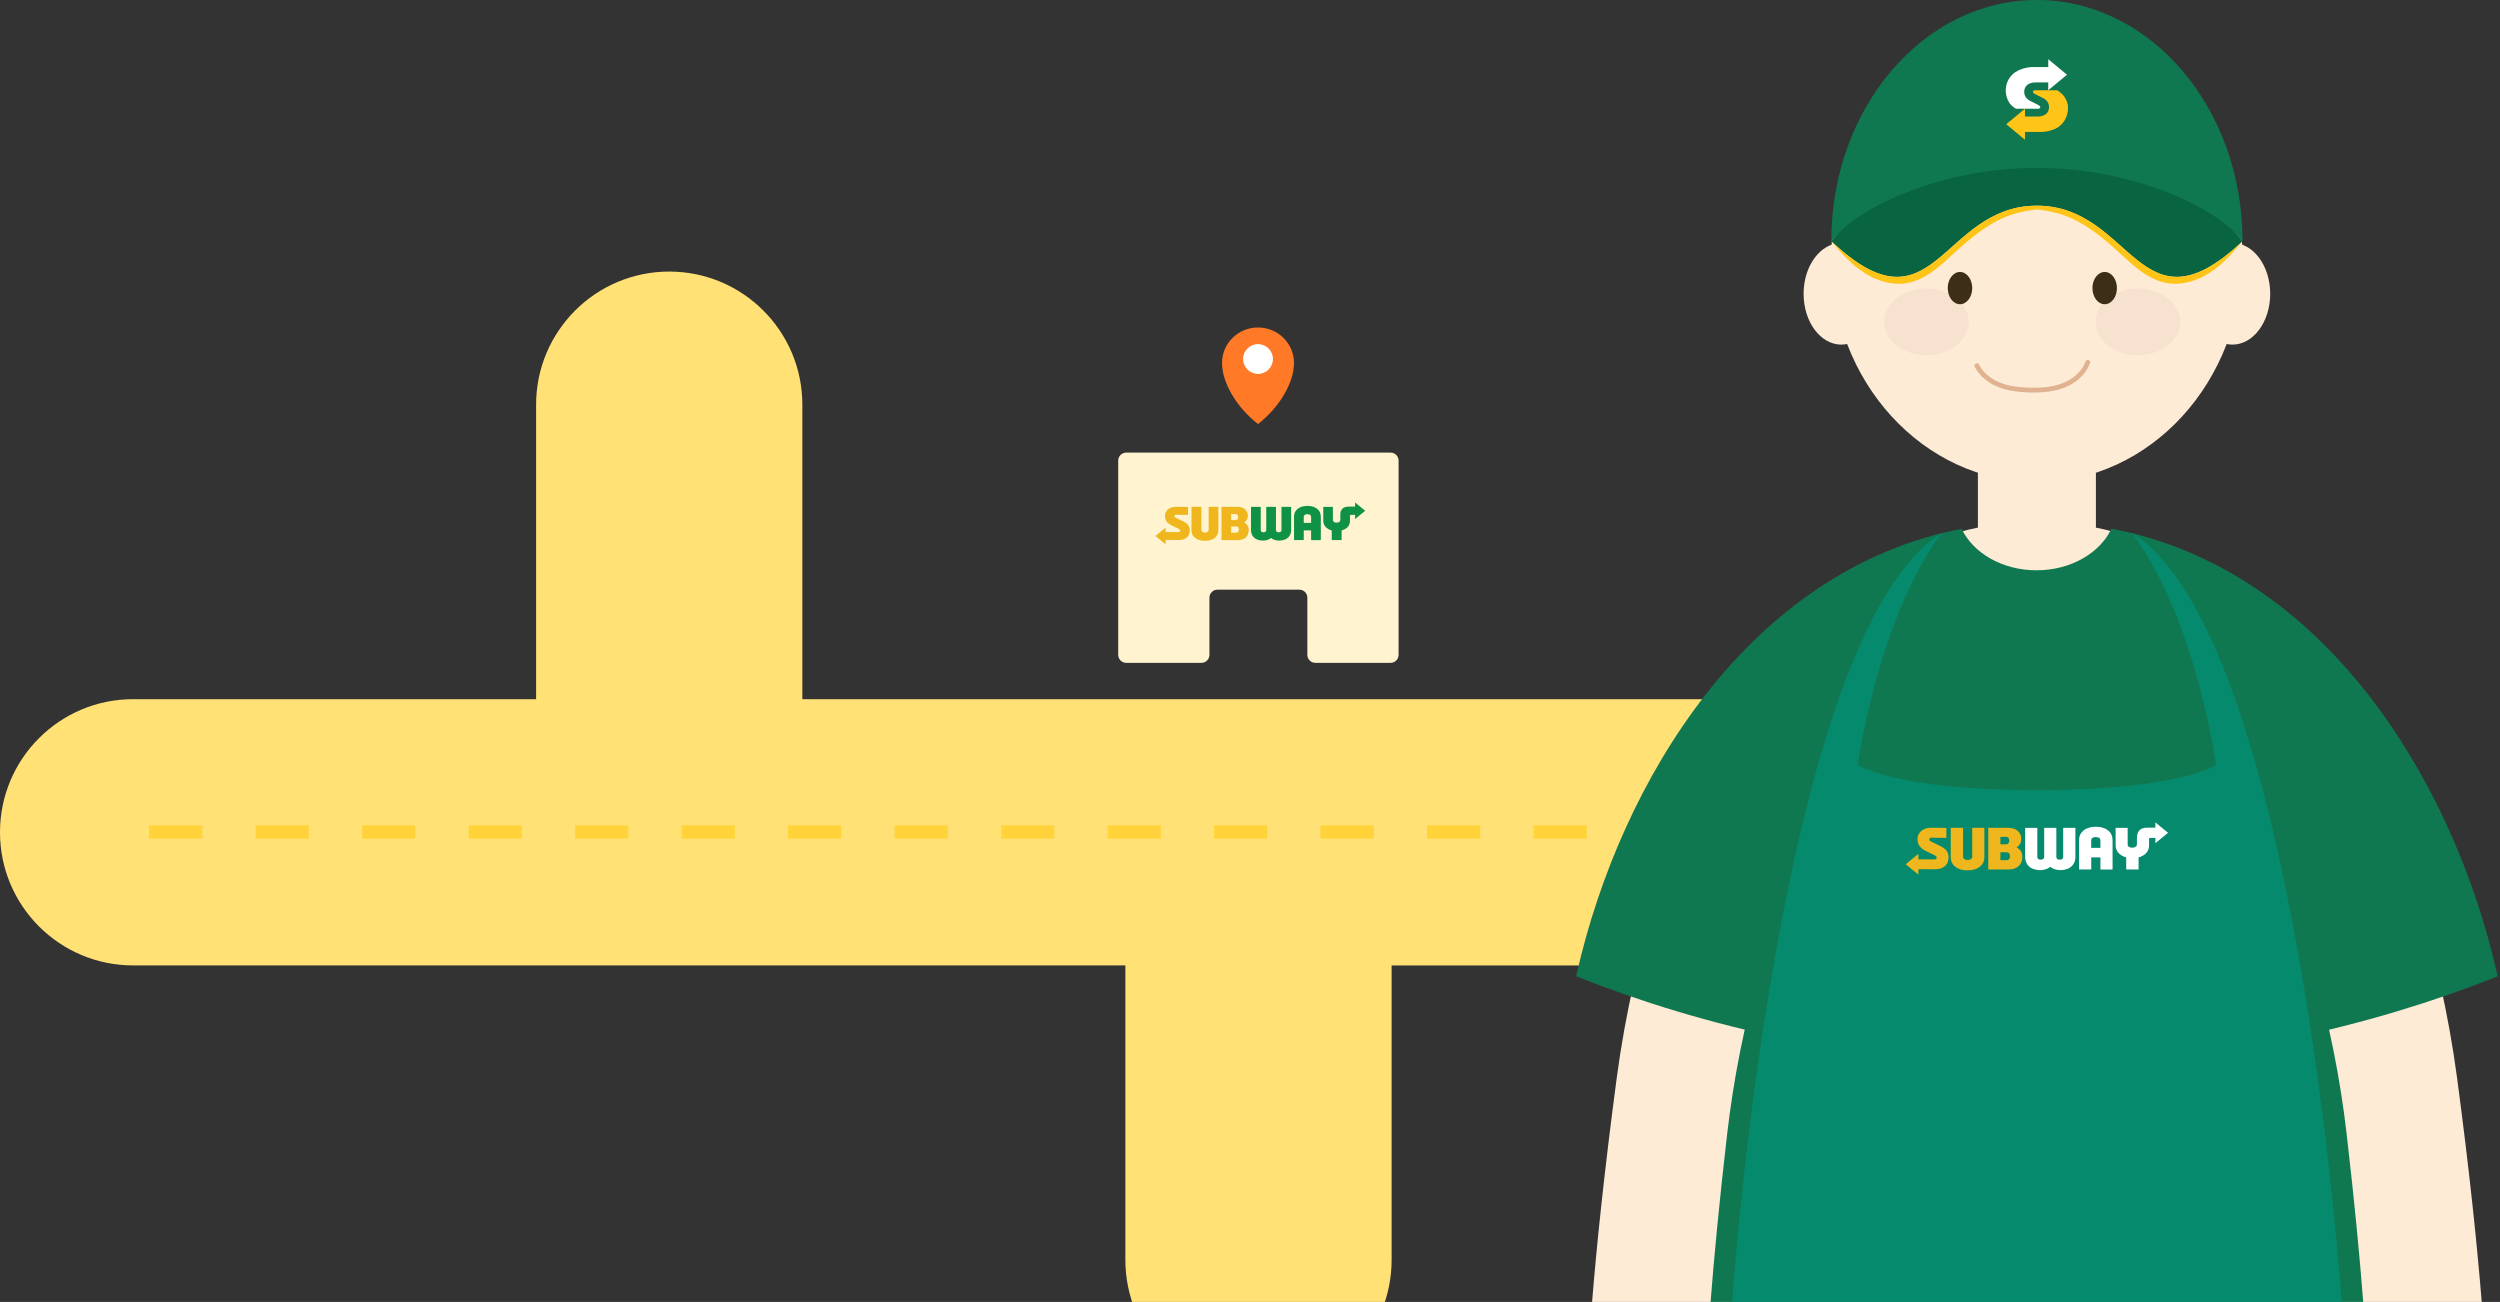 <svg width="939" height="489" viewBox="0 0 939 489" fill="none" xmlns="http://www.w3.org/2000/svg">
<rect x="0" y="0" width="939" height="489" fill="#333333" stroke="none"/>
<path d="M472.69 523.23C445.08 523.23 422.69 500.84 422.69 473.23V362.61H50C22.39 362.61 0 340.22 0 312.61C0 285 22.39 262.61 50 262.61H201.36V152C201.36 124.39 223.75 102 251.36 102C278.97 102 301.36 124.39 301.36 152V262.62H666.47C694.08 262.62 716.47 285.01 716.47 312.62C716.47 340.23 694.08 362.62 666.47 362.62H522.69V473.24C522.69 500.85 500.3 523.24 472.69 523.24V523.23Z" fill="#FFE176"/>
<g clip-path="url(#clip0_747_1008)">
<path d="M76 310H56V315H76V310Z" fill="#FFD339"/>
<path d="M116 310H96V315H116V310Z" fill="#FFD339"/>
<path d="M156 310H136V315H156V310Z" fill="#FFD339"/>
<path d="M196 310H176V315H196V310Z" fill="#FFD339"/>
<path d="M236 310H216V315H236V310Z" fill="#FFD339"/>
<path d="M276 310H256V315H276V310Z" fill="#FFD339"/>
<path d="M316 310H296V315H316V310Z" fill="#FFD339"/>
<path d="M356 310H336V315H356V310Z" fill="#FFD339"/>
<path d="M396 310H376V315H396V310Z" fill="#FFD339"/>
<path d="M436 310H416V315H436V310Z" fill="#FFD339"/>
<path d="M476 310H456V315H476V310Z" fill="#FFD339"/>
<path d="M516 310H496V315H516V310Z" fill="#FFD339"/>
<path d="M556 310H536V315H556V310Z" fill="#FFD339"/>
<path d="M596 310H576V315H596V310Z" fill="#FFD339"/>
<path d="M636 310H616V315H636V310Z" fill="#FFD339"/>
<path d="M676 310H656V315H676V310Z" fill="#FFD339"/>
<path d="M716 310H696V315H716V310Z" fill="#FFD339"/>
</g>
<path d="M932.151 489.24C930.481 468.56 927.661 440.81 922.881 404.9C910.061 308.5 858.641 196.03 765.101 195.96H765.021C671.491 196.02 620.061 308.49 607.241 404.9C602.461 440.82 599.641 468.57 597.971 489.24H932.151Z" fill="#FDEBD6"/>
<path d="M787.22 133.22H742.9V204.32H787.22V133.22Z" fill="#FDEBD6"/>
<path d="M765.13 399.96C830.71 399.96 890.9 385.52 938.13 366.71C938.05 366.35 937.97 365.99 937.89 365.63C921.39 292.98 872.93 213.79 793.06 198.57C788.78 207.7 777.8 214.2 764.92 214.2C752.04 214.2 741.1 207.72 736.8 198.62C657.09 213.97 608.72 293.07 592.24 365.63C592.16 365.99 592.08 366.34 592 366.69C639.27 385.51 699.53 399.96 765.14 399.96H765.13Z" fill="#107850"/>
<path d="M887.64 489.24C886.37 472.77 884.4 451.81 881.38 425.74C871.93 344.3 834.03 249.29 765.09 249.24H765.03C696.09 249.29 658.19 344.3 648.74 425.74C645.72 451.8 643.75 472.77 642.48 489.24H887.63H887.64Z" fill="#107850"/>
<path d="M800.85 200.16C825.03 233.03 832.34 287.3 832.34 287.3C832.34 287.3 818.48 296.79 765.15 296.79H764.97C711.64 296.79 697.78 287.3 697.78 287.3C697.78 287.3 705.08 233.03 729.27 200.16C667.36 239.38 650.58 489.24 650.58 489.24H879.54C879.54 489.24 862.76 239.38 800.85 200.16Z" fill="#068A6D"/>
<path d="M731.879 322.03C731.879 324.45 730.479 325.93 728.269 326.38C727.649 326.5 726.629 326.5 725.929 326.5L720.549 326.46V328.51L715.789 324.61L720.549 320.71V322.76L726.589 322.8C727.159 322.8 727.409 322.47 727.409 322.14C727.409 321.53 726.839 321.32 725.109 320.5C722.359 319.18 720.219 318.24 720.219 315.24C720.219 312.9 721.899 311.3 724.369 310.97C724.859 310.89 725.809 310.89 726.379 310.89C727.609 310.89 731.059 310.97 731.059 310.97V314.71L725.389 314.63C724.899 314.63 724.649 314.96 724.649 315.29C724.649 315.78 725.059 315.98 726.659 316.73C730.029 318.29 731.879 319.15 731.879 322.03ZM740.789 321.73C740.789 322.42 740.169 323 739.059 323C737.859 323 737.329 322.43 737.329 321.73V310.93H732.689V322.1C732.689 324.56 734.739 326.9 739.009 326.9C743.279 326.9 745.329 324.6 745.329 322.1V310.93H740.769V321.73H740.779H740.789ZM759.599 321.81C759.599 324.89 757.509 326.57 754.469 326.57H746.789V310.92H754.179C757.509 310.92 759.189 312.77 759.189 315.19C759.189 316.42 758.619 317.49 757.459 318.27C758.819 319.01 759.589 320.16 759.589 321.8L759.599 321.81ZM751.349 317.13H753.479C754.299 317.13 754.679 316.56 754.679 315.73C754.679 314.9 754.309 314.33 753.479 314.33H751.349V317.12V317.13ZM754.959 321.6C754.959 320.66 754.509 320.12 753.689 320.12H751.349V323.08H753.689C754.549 323.08 754.959 322.51 754.959 321.6Z" fill="#EFB71D"/>
<path d="M774.958 310.95H779.518V321.96C779.518 324.51 777.708 326.81 773.888 326.81C772.248 326.81 770.968 326.32 770.068 325.58C769.168 326.32 767.938 326.81 766.408 326.81C762.338 326.81 760.658 324.51 760.658 321.96V310.95H765.218V321.87C765.218 322.32 765.468 322.9 766.488 322.9C767.508 322.9 767.798 322.37 767.798 321.87V310.95H772.358V321.87C772.358 322.32 772.608 322.9 773.628 322.9C774.648 322.9 774.938 322.37 774.938 321.87V310.95H774.958ZM799.148 317.11V310.95H794.628V317.52C794.628 319.7 796.108 321.34 798.608 322.04V326.56H803.248V322.04C805.798 321.35 807.188 319.7 807.188 317.52V315.1C807.188 314.85 807.308 314.73 807.558 314.73H809.568V316.7L814.328 312.8L809.568 308.9V310.87H806.408C803.738 310.87 802.628 312.43 802.628 314.65V317.11C802.628 317.68 802.218 318.38 800.858 318.38C799.498 318.38 799.128 317.69 799.128 317.11H799.138H799.148ZM793.478 315.43V326.6H788.918V322.04H785.468V326.56H780.908V315.44C780.908 312.65 783.208 310.52 787.188 310.52C791.168 310.52 793.468 312.61 793.468 315.44V315.43H793.478ZM788.918 318.46V315.67C788.918 314.93 788.388 314.4 787.188 314.4C785.988 314.4 785.458 314.93 785.458 315.67V318.46H788.918Z" fill="white"/>
<path d="M691.61 129.44C699.441 129.44 705.79 120.893 705.79 110.35C705.79 99.807 699.441 91.26 691.61 91.26C683.778 91.26 677.43 99.807 677.43 110.35C677.43 120.893 683.778 129.44 691.61 129.44Z" fill="#FDEBD6"/>
<path d="M838.51 129.44C846.341 129.44 852.69 120.893 852.69 110.35C852.69 99.807 846.341 91.26 838.51 91.26C830.679 91.26 824.33 99.807 824.33 110.35C824.33 120.893 830.679 129.44 838.51 129.44Z" fill="#FDEBD6"/>
<path d="M765.06 181.09C807.713 181.09 842.29 143.28 842.29 96.64C842.29 49.999 807.713 12.19 765.06 12.19C722.407 12.19 687.83 49.999 687.83 96.64C687.83 143.28 722.407 181.09 765.06 181.09Z" fill="#FDEBD6"/>
<path d="M723.57 133.43C732.345 133.43 739.46 127.816 739.46 120.89C739.46 113.964 732.345 108.35 723.57 108.35C714.794 108.35 707.68 113.964 707.68 120.89C707.68 127.816 714.794 133.43 723.57 133.43Z" fill="#F7E2CF"/>
<path d="M802.999 133.43C811.775 133.43 818.889 127.816 818.889 120.89C818.889 113.964 811.775 108.35 802.999 108.35C794.224 108.35 787.109 113.964 787.109 120.89C787.109 127.816 794.224 133.43 802.999 133.43Z" fill="#F7E2CF"/>
<path d="M736.17 114.27C738.711 114.27 740.77 111.557 740.77 108.21C740.77 104.863 738.711 102.15 736.17 102.15C733.63 102.15 731.57 104.863 731.57 108.21C731.57 111.557 733.63 114.27 736.17 114.27Z" fill="#3D2E17"/>
<path d="M790.52 114.27C793.06 114.27 795.12 111.557 795.12 108.21C795.12 104.863 793.06 102.15 790.52 102.15C787.979 102.15 785.92 104.863 785.92 108.21C785.92 111.557 787.979 114.27 790.52 114.27Z" fill="#3D2E17"/>
<path d="M741.72 137.79C743.13 140.54 745.48 142.73 748.16 144.23C751.23 145.96 754.7 146.77 758.18 147.14C761.74 147.52 765.43 147.58 768.99 147.14C772.35 146.72 775.68 145.82 778.57 144.01C781.46 142.2 783.85 139.57 785.04 136.32C785.21 135.86 784.85 135.33 784.41 135.21C783.91 135.07 783.47 135.38 783.3 135.84C782.38 138.36 780.53 140.49 778.34 142C775.79 143.76 772.85 144.74 769.81 145.22C766.48 145.75 763.03 145.72 759.68 145.48C756.42 145.25 753.09 144.66 750.12 143.23C747.15 141.8 744.75 139.75 743.28 136.89C742.75 135.86 741.2 136.77 741.72 137.8V137.79Z" fill="#E0B290"/>
<path d="M765.06 0C722.41 0 687.83 40.57 687.83 90.61C698.17 77.64 732.66 64.68 765.06 64.68C797.46 64.68 831.95 77.65 842.29 90.61C842.29 40.57 807.72 0 765.06 0Z" fill="#107850"/>
<path d="M757.199 40.83H765.639C765.639 40.83 766.319 40.82 766.319 40.25C766.319 39.74 765.609 39.45 765.609 39.45L762.689 37.97C762.689 37.97 760.289 37.03 760.289 34.59C760.289 30.72 764.609 30.96 764.609 30.96H769.319V33.9L776.359 28.07L769.329 22.24V25.18H763.179C763.179 25.18 758.509 25.34 755.829 28.03C754.289 29.57 753.359 31.5 753.359 34.08C753.359 35.58 753.809 37.07 754.549 38.35C755.479 39.96 757.209 40.83 757.209 40.83H757.199Z" fill="white"/>
<path d="M772.709 33.9H764.269C764.269 33.9 763.589 33.91 763.589 34.48C763.589 34.99 764.299 35.28 764.299 35.28L767.219 36.76C767.219 36.76 769.619 37.7 769.619 40.14C769.619 44.01 765.299 43.77 765.299 43.77H760.589V40.83L753.549 46.66L760.579 52.49V49.55H766.729C766.729 49.55 771.409 49.61 774.259 46.76C775.799 45.22 776.749 43.03 776.749 40.45C776.749 38.95 776.299 37.9 775.559 36.62C774.629 35.01 772.689 33.91 772.689 33.91L772.709 33.9Z" fill="#FFC418"/>
<path d="M842.29 90.61C832.12 76.86 798.53 63.14 766.98 63.14C766.34 63.14 765.7 63.14 765.06 63.16C764.42 63.15 763.78 63.14 763.14 63.14C731.59 63.14 698 76.86 687.83 90.61C687.83 90.61 687.83 90.62 687.84 90.63C687.85 90.64 687.87 90.66 687.88 90.68C726.52 127.11 729.01 77.37 765.01 77.28H765.1C801.1 77.37 803.59 127.11 842.23 90.68C842.23 90.68 842.26 90.65 842.27 90.63C842.27 90.63 842.27 90.62 842.28 90.61H842.29Z" fill="#086441"/>
<path d="M765.111 77.23H765.021C729.021 77.32 726.531 127.06 687.891 90.63C691.471 95 695.301 99.27 700.041 102.36C704.771 105.45 710.541 107.28 716.111 106.35C723.411 105.13 729.081 99.57 734.531 94.56C739.711 89.8 745.211 85.25 751.571 82.23C755.701 80.26 760.081 79.28 764.561 78.71C764.901 78.67 765.241 78.67 765.581 78.71C770.071 79.28 774.451 80.27 778.571 82.23C784.931 85.26 790.431 89.8 795.611 94.56C801.061 99.57 806.731 105.13 814.031 106.35C819.601 107.28 825.371 105.45 830.101 102.36C834.831 99.27 838.661 95 842.251 90.63C803.611 127.06 801.121 77.31 765.121 77.23H765.111Z" fill="#FFC418"/>
<path d="M472.512 123C479.971 123 486.023 128.97 486.023 136.333C486.023 143.696 480.626 152.943 472.512 159.27C464.397 152.943 459 143.696 459 136.333C459 128.97 465.047 123 472.512 123Z" fill="#FF7926"/>
<path d="M472.511 140.448C475.604 140.448 478.111 137.941 478.111 134.849C478.111 131.757 475.604 129.25 472.511 129.25C469.419 129.25 466.912 131.757 466.912 134.849C466.912 137.941 469.419 140.448 472.511 140.448Z" fill="white"/>
<g clip-path="url(#clip1_747_1008)">
<path d="M420 173.02V245.95C420 247.62 421.35 248.97 423.02 248.97H451.24C452.91 248.97 454.26 247.62 454.26 245.95V224.5C454.26 222.83 455.61 221.48 457.28 221.48H488.02C489.69 221.48 491.04 222.83 491.04 224.5V245.95C491.04 247.62 492.39 248.97 494.06 248.97H522.29C523.96 248.97 525.31 247.62 525.31 245.95V173.02C525.31 171.35 523.96 170 522.29 170H423.02C421.35 170 420 171.35 420 173.02Z" fill="#FFF4CF"/>
<path d="M446.87 199.24C446.87 201.18 445.75 202.36 443.98 202.72C443.49 202.82 442.67 202.82 442.11 202.82L437.81 202.79V204.43L434 201.31L437.81 198.19V199.83L442.64 199.86C443.1 199.86 443.3 199.6 443.3 199.34C443.3 198.85 442.84 198.68 441.46 198.03C439.26 196.98 437.56 196.22 437.56 193.83C437.56 191.96 438.91 190.68 440.88 190.42C441.27 190.35 442.03 190.35 442.49 190.35C443.48 190.35 446.23 190.42 446.23 190.42V193.41L441.7 193.34C441.31 193.34 441.11 193.6 441.11 193.86C441.11 194.25 441.44 194.42 442.72 195.01C445.41 196.26 446.89 196.95 446.89 199.24H446.87ZM453.99 199C453.99 199.56 453.5 200.02 452.61 200.02C451.65 200.02 451.23 199.56 451.23 199V190.36H447.52V199.29C447.52 201.26 449.16 203.13 452.57 203.13C455.98 203.13 457.62 201.29 457.62 199.29V190.36H453.97V199H453.98H453.99ZM469.02 199.07C469.02 201.53 467.35 202.88 464.92 202.88H458.78V190.37H464.69C467.35 190.37 468.7 191.85 468.7 193.78C468.7 194.77 468.24 195.62 467.32 196.24C468.4 196.83 469.02 197.75 469.02 199.06V199.07ZM462.42 195.33H464.12C464.78 195.33 465.08 194.87 465.08 194.21C465.08 193.55 464.78 193.09 464.12 193.09H462.42V195.32V195.33ZM465.31 198.91C465.31 198.16 464.95 197.73 464.29 197.73H462.42V200.09H464.29C464.98 200.09 465.31 199.63 465.31 198.91Z" fill="#EFB71D"/>
<path d="M481.301 190.38H484.951V199.18C484.951 201.21 483.511 203.05 480.451 203.05C479.141 203.05 478.121 202.66 477.401 202.06C476.681 202.65 475.701 203.05 474.481 203.05C471.231 203.05 469.881 201.21 469.881 199.18V190.38H473.531V199.11C473.531 199.47 473.731 199.93 474.551 199.93C475.371 199.93 475.601 199.5 475.601 199.11V190.38H479.251V199.11C479.251 199.47 479.451 199.93 480.271 199.93C481.091 199.93 481.321 199.5 481.321 199.11V190.38H481.301ZM500.631 195.3V190.38H497.021V195.63C497.021 197.37 498.201 198.68 500.201 199.24V202.85H503.911V199.24C505.941 198.68 507.061 197.37 507.061 195.63V193.69C507.061 193.49 507.161 193.39 507.361 193.39H508.971V194.96L512.781 191.84L508.971 188.72V190.29H506.441C504.301 190.29 503.421 191.54 503.421 193.31V195.28C503.421 195.74 503.091 196.3 502.011 196.3C500.931 196.3 500.631 195.74 500.631 195.28H500.641L500.631 195.3ZM496.101 193.95V202.88H492.451V199.23H489.691V202.84H486.041V193.95C486.041 191.72 487.881 190.01 491.061 190.01C494.241 190.01 496.081 191.68 496.081 193.95H496.101ZM492.451 196.38V194.15C492.451 193.56 492.021 193.13 491.071 193.13C490.121 193.13 489.691 193.56 489.691 194.15V196.38H492.451Z" fill="#109246"/>
</g>
<defs>
<clipPath id="clip0_747_1008">
<rect width="660" height="5" fill="white" transform="translate(56 310)"/>
</clipPath>
<clipPath id="clip1_747_1008">
<rect width="105.29" height="78.97" fill="white" transform="translate(420 170)"/>
</clipPath>
</defs>
</svg>
